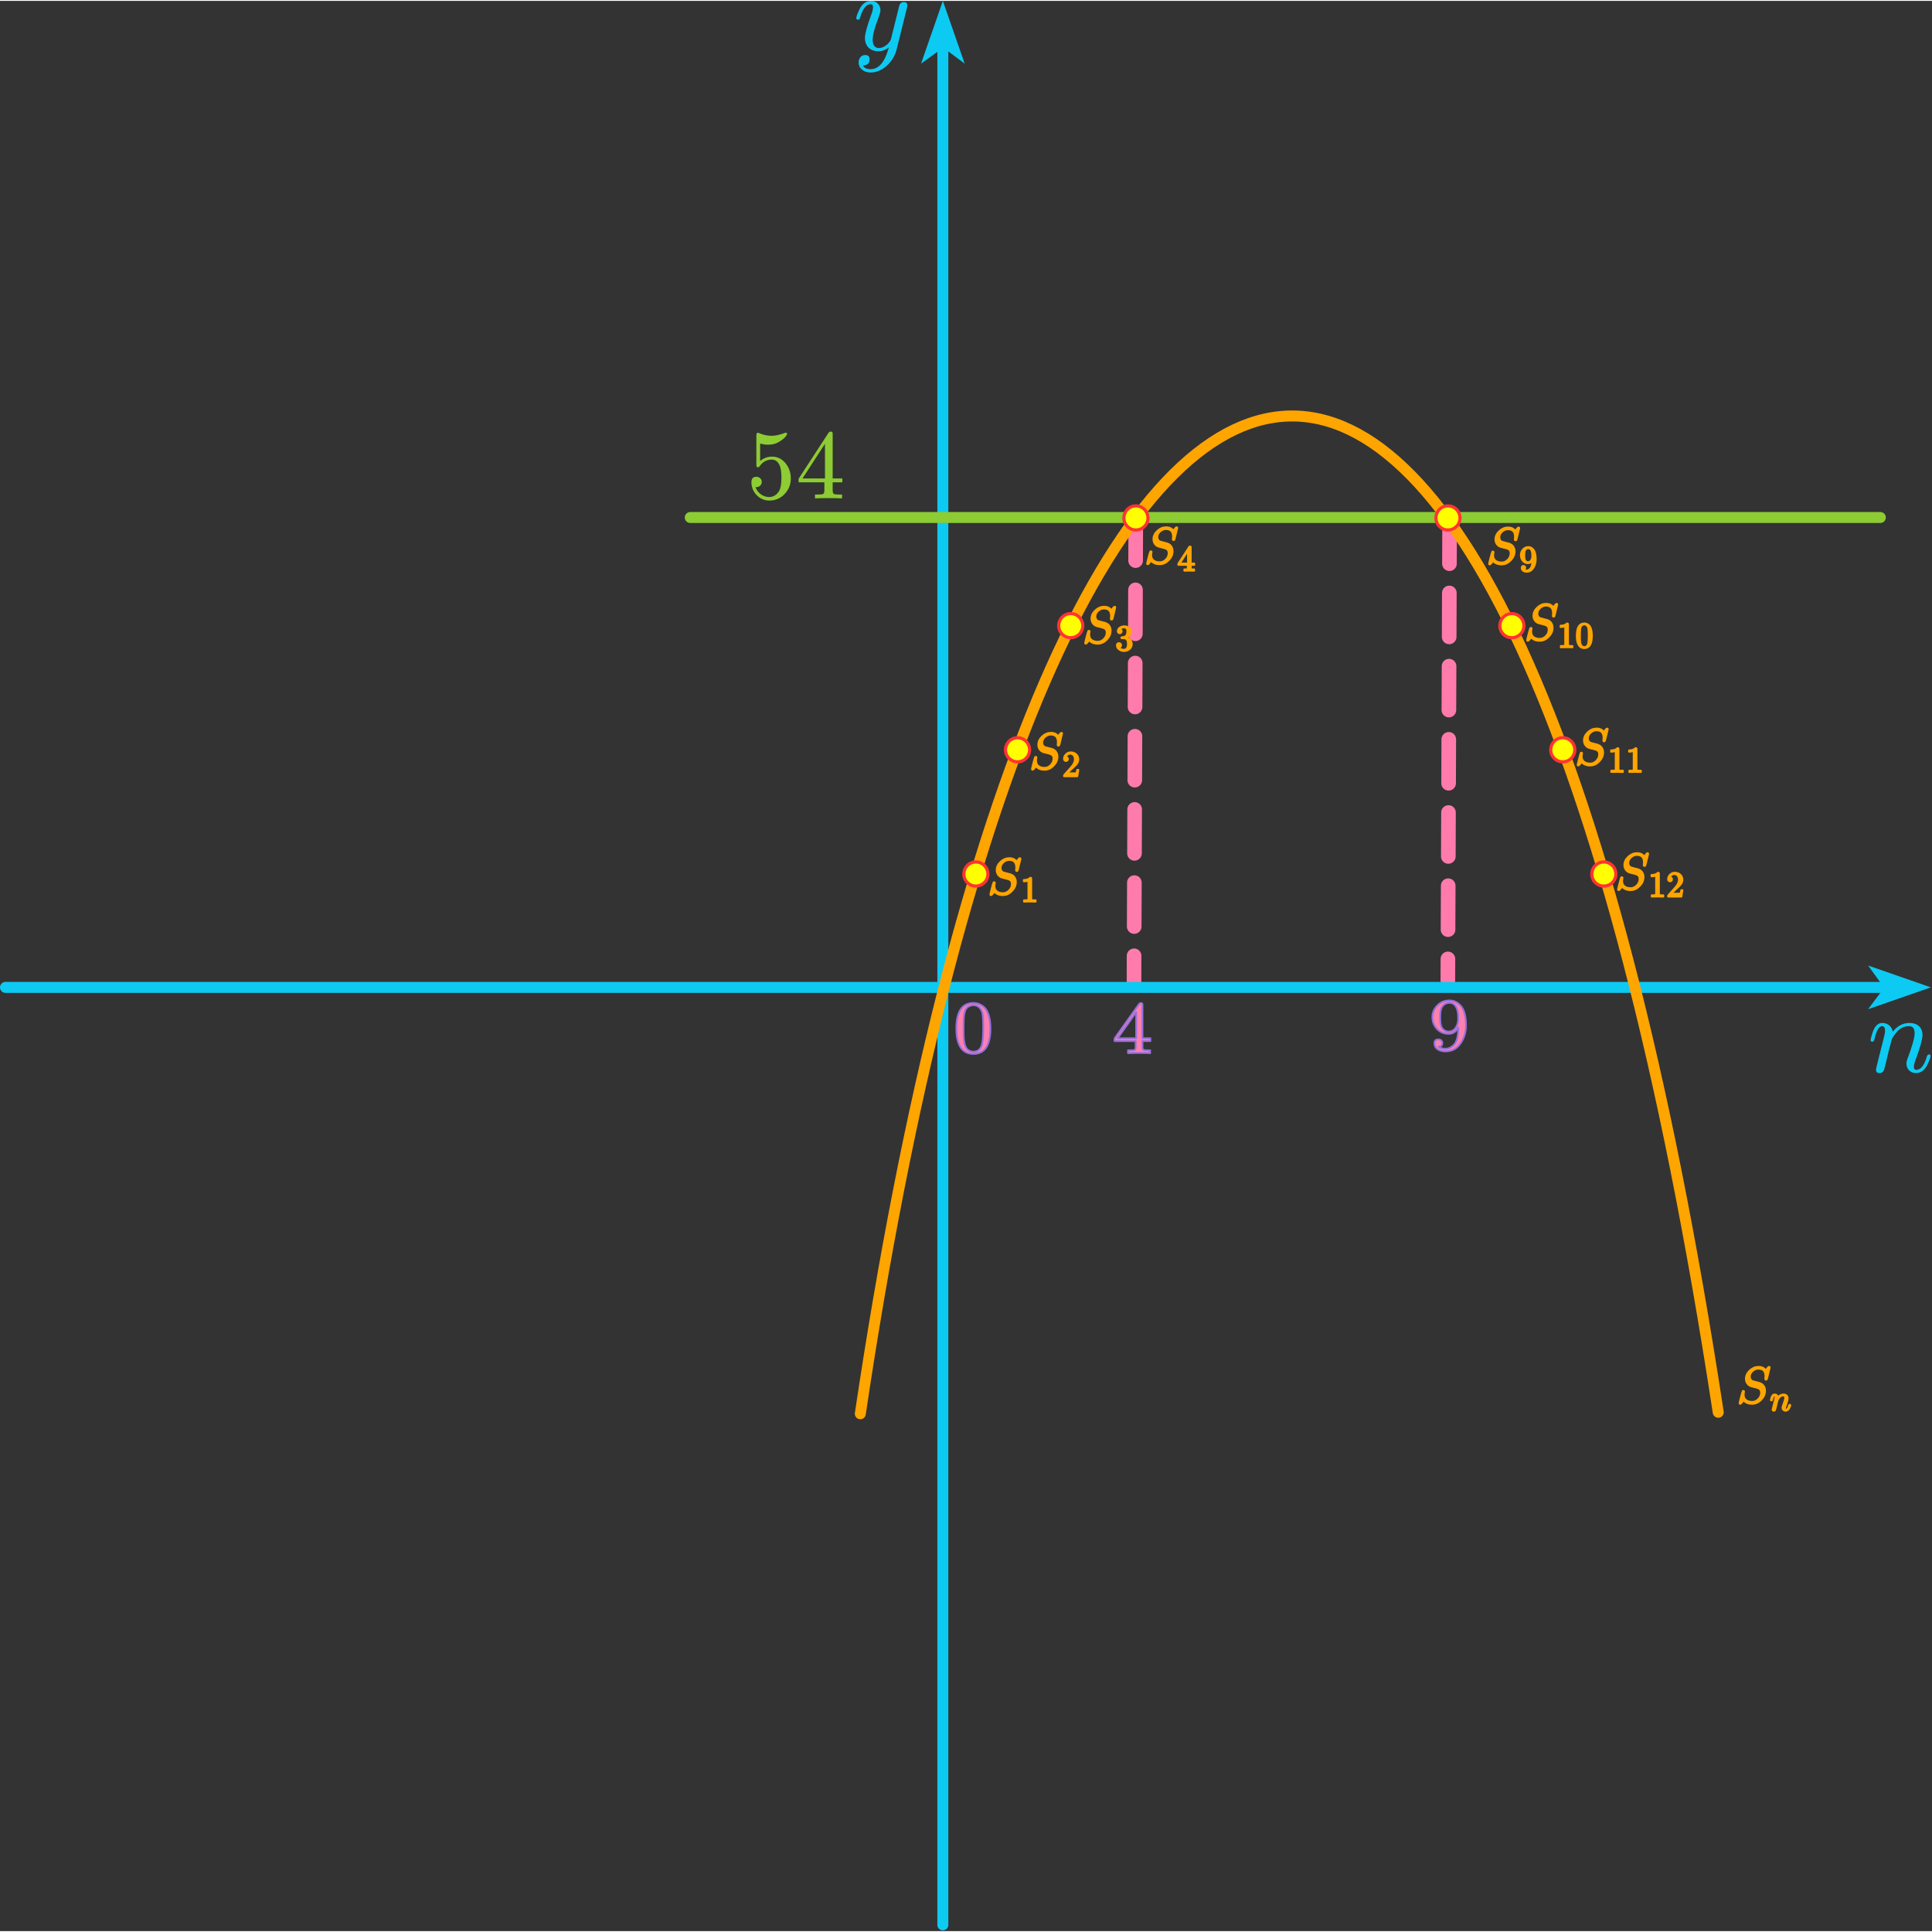 <?xml version="1.0" encoding="UTF-8" standalone="no"?>
<!DOCTYPE svg PUBLIC "-//W3C//DTD SVG 1.1//EN" "http://www.w3.org/Graphics/SVG/1.1/DTD/svg11.dtd">
<svg width="256" height="256" viewBox="0 0 1100 1099" version="1.1" xmlns="http://www.w3.org/2000/svg" xmlns:xlink="http://www.w3.org/1999/xlink" xml:space="preserve" xmlns:serif="http://www.serif.com/" style="fill-rule:evenodd;clip-rule:evenodd;stroke-linecap:round;stroke-miterlimit:1.5;">
    <rect x="0" y="0" width="1100" height="1099" fill="#333333" stroke="none"/>
    <g>
        <path id="MJX-3-NCM-I-1D45B" d="M1097.05,601.157c-1.45,4.981 -3.531,7.502 -6.115,7.502c-0.82,0 -1.261,-0.63 -1.261,-1.828c-0,-0.882 0.378,-2.332 1.135,-4.287c2.521,-6.871 3.782,-11.41 3.782,-13.743c0,-4.413 -2.963,-6.871 -7.376,-6.871c-3.719,-0 -6.934,1.639 -9.519,4.98c-0.504,-2.774 -2.711,-4.98 -5.926,-4.98c-3.53,-0 -4.917,3.278 -5.8,6.115c-0.63,2.017 -0.946,3.215 -0.946,3.656c0,0.568 0.316,0.883 1.009,0.883c0.315,-0 0.504,-0.063 0.694,-0.189c0.315,-0.568 0.504,-1.009 0.567,-1.45c1.135,-4.792 2.585,-7.187 4.287,-7.187c1.135,-0 1.702,0.882 1.702,2.648c-0,0.819 -0.315,2.521 -1.009,5.106l-3.593,14.311c-0.189,0.819 -0.567,2.458 -0.567,2.773c-0,1.261 0.693,1.892 2.08,1.892c1.198,-0 2.08,-0.631 2.522,-1.892c0.126,-0.315 0.504,-1.891 1.197,-4.602l1.324,-5.61l1.892,-7.187c0.693,-1.45 1.765,-2.9 3.089,-4.413c1.828,-2.017 4.097,-3.026 6.808,-3.026c2.081,-0 3.089,1.387 3.089,4.098c0,2.395 -1.324,7.186 -4.034,14.373c-0.442,1.135 -0.631,2.081 -0.631,2.9c0,3.089 2.333,5.359 5.359,5.359c2.774,-0 4.98,-1.576 6.556,-4.728c1.198,-2.522 1.828,-4.224 1.828,-5.044c0,-0.567 -0.315,-0.882 -1.008,-0.882c-0.19,-0 -1.135,0.567 -1.135,1.323Z" style="fill:#0dcaf2;fill-rule:nonzero;"/>
    </g>
  <g>
        <path id="MJX-3-NCM-I-1D466" d="M495.993,0c-2.837,0 -5.043,1.576 -6.619,4.728c-1.198,2.459 -1.828,4.161 -1.828,5.107c-0,0.567 0.315,0.882 1.008,0.882c0.883,0 0.946,-0.378 1.198,-1.324c1.45,-4.98 3.467,-7.502 6.052,-7.502c0.82,0 1.261,0.568 1.261,1.702c-0,1.009 -0.315,2.459 -1.009,4.287c-2.395,6.494 -3.593,10.843 -3.593,13.176c-0,4.791 2.963,7.628 7.817,7.628c2.08,0 4.035,-0.756 5.8,-2.269c-2.207,8.321 -5.674,12.482 -10.402,12.482c-2.143,-0 -3.593,-0.694 -4.35,-2.08c2.522,-0.127 3.783,-1.324 3.783,-3.594c-0,-1.576 -0.82,-2.395 -2.522,-2.395c-2.333,-0 -3.72,1.954 -3.72,4.286c0,3.468 3.153,5.674 6.809,5.674c7.25,0 13.176,-6.682 14.752,-12.86l5.926,-23.83c0.189,-0.694 0.252,-1.198 0.252,-1.513c-0,-1.261 -0.694,-1.892 -2.017,-1.892c-1.009,0 -1.829,0.505 -2.396,1.45c-0.378,1.324 -0.694,2.459 -0.883,3.405l-4.034,16.202c-0.631,2.269 -3.972,5.106 -6.809,5.106c-2.395,-0 -3.593,-1.576 -3.593,-4.791c-0,-2.648 1.071,-6.683 3.152,-12.104c0.819,-2.207 1.261,-3.72 1.261,-4.602c-0,-3.089 -2.207,-5.359 -5.296,-5.359Z" style="fill:#0dcaf2;fill-rule:nonzero;"/>
    </g>
  <path d="M646.671,293.68l-1.022,264.842" style="fill:none;stroke:#ff7bac;stroke-width:8.33px;stroke-dasharray:25,16.67,0,0,0,0;"/>
  <path d="M825.352,295.444l-1.012,262.37" style="fill:none;stroke:#ff7bac;stroke-width:8.33px;stroke-dasharray:25,16.67,0,0,0,0;"/>
  <path d="M-534.46,-1178.34l783.852,0" style="fill:none;stroke:#8dcc33;stroke-width:12.5px;stroke-linejoin:round;"/>
  <path d="M3.125,561.677l1067.46,0" style="fill:none;stroke:#0dcaf2;stroke-width:6.25px;stroke-linejoin:round;"/>
  <path d="M536.813,27.977l-0,1067.46" style="fill:none;stroke:#0dcaf2;stroke-width:6.25px;stroke-linejoin:round;"/>
  <path d="M536.827,0.022l12.428,35.722l-12.224,-9.133l-12.633,9.133l12.429,-35.722Z" style="fill:#0dcaf2;"/>
  <path d="M1099.35,561.667l-35.722,12.429l9.133,-12.224l-9.133,-12.634l35.722,12.429Z" style="fill:#0dcaf2;"/>
  <path d="M-555.391,-476.934l264.924,0" style="fill:none;stroke:#ff822e;stroke-width:6.25px;stroke-linejoin:round;"/>
  <path d="M-292.452,-844.524l-254.083,367.547" style="fill:none;stroke:#0dcaf2;stroke-width:6.25px;stroke-linejoin:round;"/>
  <path d="M-524.85,-508.345l-19.704,28.503" style="fill:none;stroke:#0dcaf2;stroke-width:6.25px;stroke-linejoin:round;"/>
  <path d="M59.915,-805.331l783.851,0" style="fill:none;stroke:#9370db;stroke-width:12.5px;stroke-linejoin:round;"/>
  <path d="M978.289,803.582c-120.586,-790.839 -380.933,-721.262 -488.466,0.851" style="fill:none;stroke:#ffa500;stroke-width:6.25px;stroke-linejoin:round;stroke-miterlimit:4;"/>
  <path d="M393.005,294.15l677.576,0" style="fill:none;stroke:#8dcc33;stroke-width:6.25px;stroke-linejoin:round;"/>
  <circle cx="555.628" cy="497.133" r="6.865" style="fill:#ff0;"/>
  <path d="M555.628,504.901c-0.032,-0.001 -3.393,0.178 -5.873,-2.685c-4.341,-5.01 -0.749,-12.852 5.873,-12.852c6.621,-0 10.213,7.842 5.873,12.852c-2.481,2.863 -5.842,2.684 -5.873,2.685Zm0.004,-1.807c0.175,0.004 2.654,0.071 4.502,-2.062c3.512,-4.053 0.236,-10.373 -5.116,-9.83c-5.274,0.536 -7.287,7.304 -3.069,10.62c1.677,1.318 3.436,1.266 3.674,1.271c0.002,0 0.005,0 0.009,0.001Z" style="fill:#f33;"/>
  <circle cx="913.158" cy="497.133" r="6.865" style="fill:#ff0;"/>
  <path d="M913.158,504.901c-0.032,-0.001 -3.393,0.178 -5.874,-2.685c-4.34,-5.01 -0.748,-12.852 5.874,-12.852c6.621,-0 10.213,7.842 5.873,12.852c-2.481,2.863 -5.842,2.684 -5.873,2.685Zm0.004,-1.807c0.175,0.004 2.654,0.071 4.502,-2.062c3.512,-4.053 0.235,-10.373 -5.116,-9.83c-5.274,0.536 -7.287,7.304 -3.069,10.62c1.677,1.318 3.436,1.266 3.674,1.271c0.002,0 0.005,0 0.009,0.001Z" style="fill:#f33;"/>
  <circle cx="579.356" cy="426.398" r="6.865" style="fill:#ff0;"/>
  <path d="M579.356,434.166c-0.031,-0.001 -3.393,0.178 -5.873,-2.685c-4.34,-5.01 -0.748,-12.852 5.873,-12.852c6.622,-0 10.213,7.842 5.873,12.852c-2.48,2.863 -5.842,2.684 -5.873,2.685Zm0.005,-1.807c0.175,0.005 2.654,0.071 4.502,-2.062c3.511,-4.053 0.235,-10.373 -5.117,-9.829c-5.274,0.536 -7.287,7.303 -3.068,10.619c1.676,1.318 3.436,1.266 3.673,1.272c0.003,-0 0.006,-0 0.01,-0Z" style="fill:#f33;"/>
  <circle cx="889.768" cy="426.398" r="6.865" style="fill:#ff0;"/>
  <path d="M889.768,434.166c-0.031,-0.001 -3.393,0.178 -5.873,-2.685c-4.34,-5.01 -0.749,-12.852 5.873,-12.852c6.622,-0 10.213,7.842 5.873,12.852c-2.48,2.863 -5.842,2.684 -5.873,2.685Zm0.005,-1.807c0.174,0.005 2.654,0.071 4.502,-2.062c3.511,-4.053 0.235,-10.373 -5.117,-9.829c-5.274,0.536 -7.287,7.303 -3.069,10.619c1.677,1.318 3.437,1.266 3.674,1.272c0.002,-0 0.006,-0 0.01,-0Z" style="fill:#f33;"/>
  <circle cx="646.751" cy="294.386" r="6.865" style="fill:#ff0;"/>
  <path d="M646.751,302.155c-0.031,-0.001 -3.393,0.178 -5.873,-2.685c-4.34,-5.01 -0.749,-12.852 5.873,-12.852c6.622,-0 10.213,7.842 5.873,12.852c-2.48,2.863 -5.842,2.684 -5.873,2.685Zm0.005,-1.808c0.174,0.005 2.654,0.072 4.502,-2.061c3.511,-4.054 0.235,-10.374 -5.117,-9.83c-5.274,0.536 -7.287,7.304 -3.069,10.619c1.677,1.318 3.437,1.267 3.674,1.272c0.002,0 0.006,0 0.01,0Z" style="fill:#f33;"/>
  <circle cx="824.409" cy="294.386" r="6.865" style="fill:#ff0;"/>
  <path d="M824.409,302.155c-0.031,-0.001 -3.392,0.178 -5.873,-2.685c-4.34,-5.01 -0.748,-12.852 5.873,-12.852c6.622,-0 10.214,7.842 5.874,12.852c-2.481,2.863 -5.842,2.684 -5.874,2.685Zm0.005,-1.808c0.175,0.005 2.654,0.072 4.502,-2.061c3.512,-4.054 0.235,-10.374 -5.117,-9.83c-5.273,0.536 -7.286,7.304 -3.068,10.619c1.677,1.318 3.436,1.267 3.674,1.272c0.002,0 0.005,0 0.009,0Z" style="fill:#f33;"/>
  <circle cx="609.626" cy="355.726" r="6.865" style="fill:#ff0;"/>
  <path d="M609.626,363.494c-0.031,-0.001 -3.393,0.178 -5.873,-2.685c-4.34,-5.01 -0.749,-12.852 5.873,-12.852c6.621,-0 10.213,7.842 5.873,12.852c-2.48,2.863 -5.842,2.684 -5.873,2.685Zm0.005,-1.807c0.174,0.005 2.654,0.071 4.502,-2.062c3.511,-4.053 0.235,-10.373 -5.117,-9.829c-5.274,0.536 -7.287,7.303 -3.069,10.619c1.677,1.318 3.437,1.266 3.674,1.271c0.002,0 0.005,0.001 0.01,0.001Z" style="fill:#f33;"/>
  <circle cx="860.797" cy="355.726" r="6.865" style="fill:#ff0;"/>
  <path d="M860.797,363.494c-0.031,-0.001 -3.392,0.178 -5.873,-2.685c-4.34,-5.01 -0.748,-12.852 5.873,-12.852c6.622,-0 10.214,7.842 5.874,12.852c-2.481,2.863 -5.842,2.684 -5.874,2.685Zm0.005,-1.807c0.175,0.005 2.654,0.071 4.502,-2.062c3.512,-4.053 0.235,-10.373 -5.117,-9.829c-5.273,0.536 -7.286,7.303 -3.068,10.619c1.677,1.318 3.436,1.266 3.674,1.271c0.002,0 0.005,0.001 0.009,0.001Z" style="fill:#f33;"/>
  <g>
        <g>
            <path id="MJX-52-NCM-I-1D446" d="M566.2,503.97c0,-0.695 0.087,-1.275 0.232,-1.739c0,-0.29 -0.145,-0.434 -0.463,-0.434c-0.145,-0 -0.261,0.058 -0.319,0.115c-0.145,0.145 -1.797,6.377 -1.797,6.841c-0,0.261 0.145,0.406 0.434,0.406c0.145,-0 0.348,-0.145 0.609,-0.464l1.304,-1.536c1.015,1.333 2.638,2 4.841,2c1.913,-0 3.594,-0.783 5.101,-2.319c1.508,-1.536 2.261,-3.246 2.261,-5.159c0,-1.363 -0.464,-2.522 -1.42,-3.45c-0.435,-0.376 -1.015,-0.695 -1.739,-0.956c-0.667,-0.145 -1.305,-0.319 -1.942,-0.493l-1.913,-0.522c-0.957,-0.26 -1.681,-1.333 -1.681,-2.492c-0,-1.247 0.492,-2.319 1.507,-3.247c1.014,-0.927 2.145,-1.391 3.391,-1.391c2.667,0 4,1.449 4,4.319c0,0.522 -0.116,1.101 -0.116,1.594l0,0.087c0.087,0.203 0.232,0.319 0.464,0.319c0.261,-0 0.435,-0.232 0.551,-0.667l1.536,-6.29c-0,-0.26 -0.145,-0.405 -0.435,-0.405c-0.145,-0 -0.348,0.145 -0.609,0.463l-1.246,1.508c-0.812,-1.305 -2.174,-1.971 -4.116,-1.971c-1.826,-0 -3.478,0.695 -4.927,2.058c-1.508,1.391 -2.261,2.985 -2.261,4.811c-0,2.087 1.362,3.739 3.072,4.203l3.044,0.782c1.565,0.435 2.55,0.986 2.55,2.928c0,1.333 -0.521,2.522 -1.536,3.565c-1.014,1.044 -2.174,1.594 -3.478,1.594c-2.841,0 -4.899,-1.246 -4.899,-4.058Z" style="fill:#ffa500;fill-rule:nonzero;stroke:#ffa500;stroke-width:1px;stroke-linecap:butt;stroke-linejoin:round;stroke-miterlimit:2;"/>
        </g>
    <g>
            <path id="MJX-52-NCM-N-31" d="M586.582,499.221c-0.84,0.861 -2.069,1.291 -3.688,1.291l-0,0.799c1.065,0 1.946,-0.164 2.623,-0.492l-0,10.369c-0,0.369 -0.082,0.615 -0.267,0.718c-0.184,0.102 -0.697,0.164 -1.516,0.164l-0.717,-0l-0,0.799c0.512,-0.041 1.618,-0.062 3.319,-0.062c1.701,0 2.808,0.021 3.32,0.062l0,-0.799l-0.717,-0c-0.84,-0 -1.353,-0.062 -1.517,-0.164c-0.164,-0.103 -0.266,-0.349 -0.266,-0.718l0,-11.352c0,-0.492 -0.041,-0.615 -0.574,-0.615Z" style="fill:#ffa500;fill-rule:nonzero;stroke:#ffa500;stroke-width:1px;stroke-linecap:butt;stroke-linejoin:round;stroke-miterlimit:2;"/>
        </g>
    </g>
  <g>
        <g>
            <path id="MJX-52-NCM-I-1D4461" serif:id="MJX-52-NCM-I-1D446" d="M589.892,432.595c-0,-0.696 0.087,-1.275 0.232,-1.739c-0,-0.29 -0.145,-0.435 -0.464,-0.435c-0.145,0 -0.261,0.058 -0.319,0.116c-0.145,0.145 -1.797,6.377 -1.797,6.84c-0,0.261 0.145,0.406 0.435,0.406c0.145,0 0.347,-0.145 0.608,-0.463l1.305,-1.537c1.014,1.334 2.637,2 4.84,2c1.913,0 3.594,-0.782 5.102,-2.319c1.507,-1.536 2.26,-3.246 2.26,-5.159c0,-1.362 -0.463,-2.522 -1.42,-3.449c-0.435,-0.377 -1.014,-0.696 -1.739,-0.957c-0.667,-0.145 -1.304,-0.318 -1.942,-0.492l-1.913,-0.522c-0.956,-0.261 -1.681,-1.333 -1.681,-2.493c-0,-1.246 0.493,-2.319 1.507,-3.246c1.015,-0.928 2.145,-1.391 3.391,-1.391c2.667,-0 4,1.449 4,4.318c0,0.522 -0.116,1.102 -0.116,1.595l0,0.087c0.087,0.202 0.232,0.318 0.464,0.318c0.261,0 0.435,-0.232 0.551,-0.666l1.536,-6.29c0,-0.261 -0.145,-0.406 -0.435,-0.406c-0.145,0 -0.348,0.145 -0.608,0.464l-1.247,1.507c-0.811,-1.304 -2.174,-1.971 -4.116,-1.971c-1.826,0 -3.478,0.696 -4.927,2.058c-1.507,1.391 -2.261,2.986 -2.261,4.812c0,2.087 1.362,3.739 3.072,4.202l3.044,0.783c1.565,0.435 2.551,0.986 2.551,2.928c-0,1.333 -0.522,2.521 -1.537,3.565c-1.014,1.043 -2.174,1.594 -3.478,1.594c-2.84,-0 -4.898,-1.247 -4.898,-4.058Z" style="fill:#ffa500;fill-rule:nonzero;stroke:#ffa500;stroke-width:1px;stroke-linecap:butt;stroke-linejoin:round;stroke-miterlimit:2;"/>
        </g>
    <g>
            <path id="MJX-52-NCM-N-32" d="M609.618,427.845c-1.045,0 -1.927,0.369 -2.685,1.107c-0.758,0.738 -1.147,1.598 -1.147,2.644c-0,0.696 0.512,1.209 1.147,1.209c0.615,-0 1.127,-0.533 1.127,-1.148c0,-0.676 -0.492,-1.148 -1.147,-1.148c-0.062,0 -0.103,0 -0.144,0.021c0.39,-1.004 1.291,-1.885 2.582,-1.885c1.681,-0 2.623,1.455 2.623,3.217c0,1.373 -0.696,2.848 -2.09,4.406l-3.852,4.344c-0.267,0.308 -0.246,0.287 -0.246,0.881l7.602,0l0.595,-3.688l-0.677,-0c-0.164,1.045 -0.307,1.639 -0.43,1.824c-0.102,0.102 -0.717,0.143 -1.844,0.143l-3.423,-0l1.988,-1.947c1.394,-1.311 3.156,-2.725 3.75,-3.811c0.41,-0.718 0.615,-1.435 0.615,-2.152c0,-2.418 -1.885,-4.017 -4.344,-4.017Z" style="fill:#ffa500;fill-rule:nonzero;stroke:#ffa500;stroke-width:1px;stroke-linecap:butt;stroke-linejoin:round;stroke-miterlimit:2;"/>
        </g>
    </g>
  <g>
        <g>
            <path id="MJX-52-NCM-I-1D4462" serif:id="MJX-52-NCM-I-1D446" d="M620.175,360.823c-0,-0.695 0.087,-1.275 0.232,-1.739c-0,-0.29 -0.145,-0.434 -0.464,-0.434c-0.145,-0 -0.261,0.057 -0.319,0.115c-0.145,0.145 -1.797,6.377 -1.797,6.841c-0,0.261 0.145,0.406 0.435,0.406c0.145,-0 0.347,-0.145 0.608,-0.464l1.305,-1.536c1.014,1.333 2.637,2 4.84,2c1.913,-0 3.594,-0.783 5.101,-2.319c1.508,-1.536 2.261,-3.246 2.261,-5.159c0,-1.363 -0.463,-2.522 -1.42,-3.45c-0.435,-0.376 -1.014,-0.695 -1.739,-0.956c-0.667,-0.145 -1.304,-0.319 -1.942,-0.493l-1.913,-0.522c-0.957,-0.261 -1.681,-1.333 -1.681,-2.492c-0,-1.247 0.493,-2.319 1.507,-3.247c1.015,-0.927 2.145,-1.391 3.391,-1.391c2.667,0 4,1.449 4,4.319c0,0.522 -0.116,1.101 -0.116,1.594l0,0.087c0.087,0.203 0.232,0.319 0.464,0.319c0.261,-0 0.435,-0.232 0.551,-0.667l1.536,-6.29c-0,-0.26 -0.145,-0.405 -0.435,-0.405c-0.145,-0 -0.348,0.145 -0.608,0.463l-1.247,1.508c-0.811,-1.305 -2.174,-1.971 -4.116,-1.971c-1.826,-0 -3.478,0.695 -4.927,2.058c-1.507,1.391 -2.261,2.985 -2.261,4.811c-0,2.087 1.362,3.739 3.072,4.203l3.044,0.782c1.565,0.435 2.551,0.986 2.551,2.928c-0,1.333 -0.522,2.522 -1.537,3.565c-1.014,1.044 -2.174,1.594 -3.478,1.594c-2.84,0 -4.898,-1.246 -4.898,-4.058Z" style="fill:#ffa500;fill-rule:nonzero;stroke:#ffa500;stroke-width:1px;stroke-linecap:butt;stroke-linejoin:round;stroke-miterlimit:2;"/>
        </g>
    <g>
            <path id="MJX-52-NCM-N-33" d="M641.253,362.488c1.353,-0.512 2.623,-1.803 2.623,-3.545c0,-0.881 -0.43,-1.599 -1.27,-2.152c-0.738,-0.471 -1.578,-0.717 -2.521,-0.717c-0.922,-0 -1.721,0.246 -2.439,0.717c-0.799,0.533 -1.209,1.23 -1.209,2.111c0,0.676 0.451,1.147 1.107,1.147c0.656,0 1.107,-0.471 1.107,-1.127c-0,-0.676 -0.39,-1.045 -1.168,-1.086c0.532,-0.717 1.373,-1.086 2.52,-1.086c1.23,0 1.844,0.717 1.844,2.172c0,0.861 -0.164,1.578 -0.471,2.172c-0.553,0.984 -1.311,1.169 -2.582,1.169c-0.246,0.041 -0.369,0.143 -0.369,0.327c0,0.308 0.144,0.308 0.553,0.308l0.882,-0c1.537,-0 2.315,1.086 2.315,3.279c0,1.741 -0.635,3.258 -2.192,3.258c-1.332,-0 -2.316,-0.451 -2.91,-1.353c0.717,0.021 1.25,-0.512 1.25,-1.209c-0,-0.696 -0.513,-1.209 -1.209,-1.209c-0.8,0 -1.209,0.41 -1.209,1.25c-0,1.004 0.45,1.804 1.352,2.439c0.799,0.553 1.742,0.82 2.787,0.82c1.168,-0 2.172,-0.39 3.053,-1.148c0.882,-0.758 1.312,-1.701 1.312,-2.848c-0,-1.927 -1.516,-3.259 -3.156,-3.689Z" style="fill:#ffa500;fill-rule:nonzero;stroke:#ffa500;stroke-width:1px;stroke-linecap:butt;stroke-linejoin:round;stroke-miterlimit:2;"/>
        </g>
    </g>
  <g>
        <g>
            <path id="MJX-52-NCM-I-1D4463" serif:id="MJX-52-NCM-I-1D446" d="M655.451,315.572c0,-0.696 0.087,-1.275 0.232,-1.739c0,-0.29 -0.145,-0.435 -0.463,-0.435c-0.145,0 -0.261,0.058 -0.319,0.116c-0.145,0.145 -1.797,6.377 -1.797,6.84c-0,0.261 0.145,0.406 0.434,0.406c0.145,0 0.348,-0.145 0.609,-0.464l1.304,-1.536c1.015,1.334 2.638,2 4.841,2c1.913,0 3.594,-0.782 5.101,-2.319c1.508,-1.536 2.261,-3.246 2.261,-5.159c0,-1.362 -0.464,-2.522 -1.42,-3.449c-0.435,-0.377 -1.015,-0.696 -1.739,-0.957c-0.667,-0.145 -1.305,-0.318 -1.942,-0.492l-1.913,-0.522c-0.957,-0.261 -1.681,-1.333 -1.681,-2.493c-0,-1.246 0.492,-2.319 1.507,-3.246c1.014,-0.928 2.145,-1.391 3.391,-1.391c2.667,-0 4,1.449 4,4.318c0,0.522 -0.116,1.102 -0.116,1.595l0,0.086c0.087,0.203 0.232,0.319 0.464,0.319c0.261,0 0.435,-0.232 0.551,-0.666l1.536,-6.29c-0,-0.261 -0.145,-0.406 -0.435,-0.406c-0.145,0 -0.348,0.145 -0.609,0.464l-1.246,1.507c-0.812,-1.304 -2.174,-1.971 -4.116,-1.971c-1.826,0 -3.478,0.696 -4.927,2.058c-1.508,1.391 -2.261,2.986 -2.261,4.812c-0,2.087 1.362,3.739 3.072,4.202l3.044,0.783c1.565,0.435 2.55,0.986 2.55,2.928c0,1.333 -0.521,2.521 -1.536,3.565c-1.014,1.043 -2.174,1.594 -3.478,1.594c-2.841,-0 -4.899,-1.247 -4.899,-4.058Z" style="fill:#ffa500;fill-rule:nonzero;stroke:#ffa500;stroke-width:1px;stroke-linecap:butt;stroke-linejoin:round;stroke-miterlimit:2;"/>
        </g>
    <g>
            <path id="MJX-52-NCM-N-34" d="M677.555,310.597c-0.185,-0 -0.349,0.102 -0.472,0.287l-6.188,9.508l-0,0.738l5.348,0l0,1.68c0,0.369 -0.082,0.615 -0.225,0.718c-0.144,0.102 -0.533,0.143 -1.209,0.143l-0.513,0l0,0.799c0.595,-0.041 1.537,-0.061 2.808,-0.061c1.27,-0 2.213,0.02 2.807,0.061l0,-0.799l-0.512,0c-0.676,0 -1.066,-0.041 -1.209,-0.143c-0.144,-0.103 -0.226,-0.349 -0.226,-0.718l0,-1.68l2.009,0l-0,-0.799l-2.009,-0l0,-9.386c0,-0.205 -0.143,-0.348 -0.409,-0.348m-1.189,2.541l0,7.193l-4.672,-0l4.672,-7.193Z" style="fill:#ffa500;fill-rule:nonzero;stroke:#ffa500;stroke-width:1px;stroke-linecap:butt;stroke-linejoin:round;stroke-miterlimit:2;"/>
        </g>
    </g>
  <g>
        <g>
            <path id="MJX-52-NCM-I-1D4464" serif:id="MJX-52-NCM-I-1D446" d="M850.161,315.695c-0,-0.695 0.086,-1.275 0.231,-1.739c0,-0.29 -0.145,-0.435 -0.463,-0.435c-0.145,0 -0.261,0.058 -0.319,0.116c-0.145,0.145 -1.797,6.377 -1.797,6.841c-0,0.261 0.145,0.406 0.434,0.406c0.145,-0 0.348,-0.145 0.609,-0.464l1.305,-1.536c1.014,1.333 2.637,2 4.84,2c1.913,-0 3.594,-0.783 5.101,-2.319c1.508,-1.536 2.261,-3.247 2.261,-5.16c0,-1.362 -0.464,-2.521 -1.42,-3.449c-0.435,-0.377 -1.015,-0.695 -1.739,-0.956c-0.667,-0.145 -1.304,-0.319 -1.942,-0.493l-1.913,-0.522c-0.957,-0.261 -1.681,-1.333 -1.681,-2.493c-0,-1.246 0.492,-2.318 1.507,-3.246c1.014,-0.927 2.145,-1.391 3.391,-1.391c2.667,-0 4,1.449 4,4.319c0,0.521 -0.116,1.101 -0.116,1.594l0,0.087c0.087,0.203 0.232,0.319 0.464,0.319c0.261,-0 0.435,-0.232 0.551,-0.667l1.536,-6.29c-0,-0.261 -0.145,-0.406 -0.435,-0.406c-0.145,0 -0.348,0.145 -0.609,0.464l-1.246,1.507c-0.812,-1.304 -2.174,-1.971 -4.116,-1.971c-1.826,0 -3.478,0.696 -4.927,2.058c-1.508,1.392 -2.261,2.986 -2.261,4.812c-0,2.087 1.362,3.739 3.072,4.203l3.044,0.782c1.565,0.435 2.55,0.986 2.55,2.928c0,1.333 -0.521,2.521 -1.536,3.565c-1.014,1.043 -2.174,1.594 -3.478,1.594c-2.841,0 -4.898,-1.246 -4.898,-4.058Z" style="fill:#ffa500;fill-rule:nonzero;stroke:#ffa500;stroke-width:1px;stroke-linecap:butt;stroke-linejoin:round;stroke-miterlimit:2;"/>
        </g>
    <g>
            <path id="MJX-52-NCM-N-39" d="M867.407,321.725c-0.676,-0 -1.004,0.348 -1.004,1.045c-0,1.537 1.25,2.274 2.869,2.274c1.639,0 2.951,-0.819 3.914,-2.479c0.799,-1.373 1.209,-2.951 1.209,-4.713c-0,-2.603 -0.471,-4.447 -1.414,-5.533c-0.799,-0.923 -1.721,-1.373 -2.767,-1.373c-1.209,-0 -2.213,0.43 -3.012,1.311c-0.881,0.922 -1.311,2.029 -1.311,3.32c-0,1.25 0.368,2.316 1.106,3.197c0.779,0.942 1.783,1.414 2.992,1.414c1.066,-0 1.885,-0.574 2.439,-1.722l-0,0.267c-0,2.233 -0.39,3.75 -1.189,4.57c-0.635,0.676 -1.311,1.004 -1.988,1.004c-0.819,-0 -1.414,-0.185 -1.803,-0.574c0.635,-0 0.963,-0.369 0.963,-1.004c0,-0.574 -0.43,-1.004 -1.004,-1.004m2.602,-2.173c-0.799,0 -1.393,-0.409 -1.803,-1.229c-0.225,-0.471 -0.348,-1.394 -0.348,-2.726c-0,-1.332 0.143,-2.233 0.41,-2.746c0.45,-0.819 1.106,-1.229 1.946,-1.229c0.841,-0 1.455,0.512 1.845,1.537c0.225,0.553 0.369,1.496 0.369,2.828c-0,1.783 -0.8,3.565 -2.419,3.565Z" style="fill:#ffa500;fill-rule:nonzero;stroke:#ffa500;stroke-width:1px;stroke-linecap:butt;stroke-linejoin:round;stroke-miterlimit:2;"/>
        </g>
    </g>
  <g>
        <g>
            <path id="MJX-52-NCM-I-1D4465" serif:id="MJX-52-NCM-I-1D446" d="M871.82,359.174c-0,-0.695 0.087,-1.275 0.232,-1.739c-0,-0.289 -0.145,-0.434 -0.464,-0.434c-0.145,-0 -0.261,0.058 -0.319,0.116c-0.145,0.144 -1.797,6.376 -1.797,6.84c-0,0.261 0.145,0.406 0.435,0.406c0.145,-0 0.348,-0.145 0.608,-0.464l1.305,-1.536c1.014,1.333 2.637,2 4.84,2c1.913,-0 3.594,-0.783 5.102,-2.319c1.507,-1.536 2.26,-3.246 2.26,-5.159c0,-1.363 -0.463,-2.522 -1.42,-3.45c-0.435,-0.376 -1.014,-0.695 -1.739,-0.956c-0.667,-0.145 -1.304,-0.319 -1.942,-0.493l-1.913,-0.522c-0.956,-0.26 -1.681,-1.333 -1.681,-2.492c-0,-1.247 0.493,-2.319 1.507,-3.247c1.015,-0.927 2.145,-1.391 3.391,-1.391c2.667,0 4,1.449 4,4.319c0,0.522 -0.116,1.101 -0.116,1.594l0,0.087c0.087,0.203 0.232,0.319 0.464,0.319c0.261,-0 0.435,-0.232 0.551,-0.667l1.536,-6.29c0,-0.26 -0.145,-0.405 -0.435,-0.405c-0.145,-0 -0.348,0.145 -0.608,0.463l-1.247,1.508c-0.811,-1.305 -2.174,-1.971 -4.116,-1.971c-1.826,-0 -3.478,0.695 -4.927,2.058c-1.507,1.391 -2.261,2.985 -2.261,4.811c0,2.087 1.362,3.739 3.072,4.203l3.044,0.783c1.565,0.434 2.551,0.985 2.551,2.927c-0,1.333 -0.522,2.522 -1.537,3.565c-1.014,1.044 -2.174,1.594 -3.478,1.594c-2.84,0 -4.898,-1.246 -4.898,-4.058Z" style="fill:#ffa500;fill-rule:nonzero;stroke:#ffa500;stroke-width:1px;stroke-linecap:butt;stroke-linejoin:round;stroke-miterlimit:2;"/>
        </g>
    <g>
            <g>
                <path id="MJX-52-NCM-N-311" serif:id="MJX-52-NCM-N-31" d="M892.201,354.425c-0.84,0.861 -2.069,1.291 -3.688,1.291l-0,0.799c1.065,0 1.947,-0.164 2.623,-0.492l-0,10.37c-0,0.368 -0.082,0.614 -0.267,0.717c-0.184,0.102 -0.696,0.164 -1.516,0.164l-0.717,-0l-0,0.799c0.512,-0.041 1.619,-0.062 3.32,-0.062c1.7,0 2.807,0.021 3.319,0.062l0,-0.799l-0.717,-0c-0.84,-0 -1.352,-0.062 -1.516,-0.164c-0.164,-0.103 -0.267,-0.349 -0.267,-0.717l0,-11.353c0,-0.492 -0.041,-0.615 -0.574,-0.615Z" style="fill:#ffa500;fill-rule:nonzero;stroke:#ffa500;stroke-width:1px;stroke-linecap:butt;stroke-linejoin:round;stroke-miterlimit:2;"/>
              <path id="MJX-52-NCM-N-30" d="M902.038,368.524c2.889,-0 4.324,-2.336 4.324,-7.009c-0,-3.135 -0.656,-5.225 -1.947,-6.25c-0.717,-0.553 -1.516,-0.84 -2.357,-0.84c-2.889,-0 -4.324,2.357 -4.324,7.09c0,3.771 1.005,7.009 4.304,7.009m2.295,-11.189c0.143,0.717 0.205,2.029 0.205,3.934c-0,1.886 -0.082,3.279 -0.225,4.181c-0.267,1.639 -1.025,2.459 -2.275,2.459c-0.471,-0 -0.943,-0.184 -1.373,-0.533c-0.553,-0.471 -0.881,-1.434 -1.025,-2.91c-0.061,-0.512 -0.082,-1.578 -0.082,-3.197c0,-1.782 0.062,-3.032 0.164,-3.709c0.185,-1.127 0.554,-1.844 1.127,-2.151c0.451,-0.246 0.84,-0.369 1.189,-0.369c1.332,-0 2.07,1.086 2.295,2.295Z" style="fill:#ffa500;fill-rule:nonzero;stroke:#ffa500;stroke-width:1px;stroke-linecap:butt;stroke-linejoin:round;stroke-miterlimit:2;"/>
            </g>
        </g>
    </g>
  <g>
        <g>
            <path id="MJX-52-NCM-I-1D4466" serif:id="MJX-52-NCM-I-1D446" d="M900.57,430.17c0,-0.696 0.087,-1.275 0.232,-1.739c0,-0.29 -0.145,-0.435 -0.464,-0.435c-0.145,0 -0.261,0.058 -0.319,0.116c-0.144,0.145 -1.797,6.377 -1.797,6.84c0,0.261 0.145,0.406 0.435,0.406c0.145,0 0.348,-0.145 0.609,-0.464l1.304,-1.536c1.015,1.334 2.638,2 4.841,2c1.913,0 3.594,-0.782 5.101,-2.319c1.507,-1.536 2.261,-3.246 2.261,-5.159c-0,-1.362 -0.464,-2.522 -1.42,-3.449c-0.435,-0.377 -1.015,-0.696 -1.74,-0.957c-0.666,-0.145 -1.304,-0.318 -1.941,-0.492l-1.914,-0.522c-0.956,-0.261 -1.681,-1.333 -1.681,-2.493c0,-1.246 0.493,-2.319 1.508,-3.246c1.014,-0.928 2.144,-1.391 3.391,-1.391c2.666,-0 4,1.449 4,4.318c-0,0.522 -0.116,1.102 -0.116,1.595l-0,0.086c0.087,0.203 0.232,0.319 0.464,0.319c0.26,0 0.434,-0.232 0.55,-0.666l1.537,-6.29c-0,-0.261 -0.145,-0.406 -0.435,-0.406c-0.145,0 -0.348,0.145 -0.609,0.464l-1.246,1.507c-0.812,-1.304 -2.174,-1.971 -4.116,-1.971c-1.826,0 -3.478,0.696 -4.928,2.058c-1.507,1.391 -2.26,2.986 -2.26,4.812c-0,2.086 1.362,3.739 3.072,4.202l3.043,0.783c1.566,0.435 2.551,0.985 2.551,2.927c0,1.334 -0.522,2.522 -1.536,3.566c-1.015,1.043 -2.174,1.594 -3.478,1.594c-2.841,-0 -4.899,-1.247 -4.899,-4.058Z" style="fill:#ffa500;fill-rule:nonzero;stroke:#ffa500;stroke-width:1px;stroke-linecap:butt;stroke-linejoin:round;stroke-miterlimit:2;"/>
        </g>
    <g>
            <g>
                <path id="MJX-52-NCM-N-312" serif:id="MJX-52-NCM-N-31" d="M920.952,425.42c-0.84,0.861 -2.07,1.291 -3.689,1.291l0,0.8c1.066,-0 1.947,-0.164 2.623,-0.492l0,10.369c0,0.369 -0.082,0.615 -0.266,0.717c-0.184,0.103 -0.697,0.164 -1.516,0.164l-0.718,0l0,0.799c0.513,-0.041 1.619,-0.061 3.32,-0.061c1.701,-0 2.808,0.02 3.32,0.061l-0,-0.799l-0.717,0c-0.841,0 -1.353,-0.061 -1.517,-0.164c-0.164,-0.102 -0.266,-0.348 -0.266,-0.717l-0,-11.353c-0,-0.492 -0.041,-0.615 -0.574,-0.615Z" style="fill:#ffa500;fill-rule:nonzero;stroke:#ffa500;stroke-width:1px;stroke-linecap:butt;stroke-linejoin:round;stroke-miterlimit:2;"/>
              <path id="MJX-52-NCM-N-313" serif:id="MJX-52-NCM-N-31" d="M931.198,425.42c-0.84,0.861 -2.07,1.291 -3.688,1.291l-0,0.8c1.065,-0 1.946,-0.164 2.623,-0.492l-0,10.369c-0,0.369 -0.082,0.615 -0.267,0.717c-0.184,0.103 -0.697,0.164 -1.516,0.164l-0.718,0l0,0.799c0.513,-0.041 1.619,-0.061 3.32,-0.061c1.701,-0 2.808,0.02 3.32,0.061l0,-0.799l-0.717,0c-0.84,0 -1.353,-0.061 -1.517,-0.164c-0.164,-0.102 -0.266,-0.348 -0.266,-0.717l-0,-11.353c-0,-0.492 -0.041,-0.615 -0.574,-0.615Z" style="fill:#ffa500;fill-rule:nonzero;stroke:#ffa500;stroke-width:1px;stroke-linecap:butt;stroke-linejoin:round;stroke-miterlimit:2;"/>
            </g>
        </g>
    </g>
  <g>
        <g>
            <path id="MJX-52-NCM-I-1D4467" serif:id="MJX-52-NCM-I-1D446" d="M923.583,501.116c-0,-0.696 0.087,-1.275 0.232,-1.739c-0,-0.29 -0.145,-0.435 -0.464,-0.435c-0.145,0 -0.261,0.058 -0.319,0.116c-0.145,0.145 -1.797,6.377 -1.797,6.841c0,0.26 0.145,0.405 0.435,0.405c0.145,0 0.348,-0.145 0.609,-0.463l1.304,-1.537c1.014,1.334 2.638,2 4.84,2c1.913,0 3.595,-0.782 5.102,-2.318c1.507,-1.537 2.261,-3.247 2.261,-5.16c-0,-1.362 -0.464,-2.522 -1.421,-3.449c-0.434,-0.377 -1.014,-0.696 -1.739,-0.957c-0.666,-0.144 -1.304,-0.318 -1.942,-0.492l-1.913,-0.522c-0.956,-0.261 -1.681,-1.333 -1.681,-2.493c0,-1.246 0.493,-2.319 1.507,-3.246c1.015,-0.928 2.145,-1.391 3.392,-1.391c2.666,-0 4,1.449 4,4.318c-0,0.522 -0.116,1.102 -0.116,1.595l-0,0.087c0.087,0.202 0.232,0.318 0.463,0.318c0.261,0 0.435,-0.231 0.551,-0.666l1.536,-6.29c0,-0.261 -0.145,-0.406 -0.434,-0.406c-0.145,0 -0.348,0.145 -0.609,0.464l-1.247,1.507c-0.811,-1.304 -2.173,-1.971 -4.115,-1.971c-1.826,0 -3.479,0.696 -4.928,2.058c-1.507,1.391 -2.261,2.986 -2.261,4.812c0,2.087 1.363,3.739 3.073,4.202l3.043,0.783c1.565,0.435 2.551,0.986 2.551,2.928c-0,1.333 -0.522,2.521 -1.536,3.565c-1.015,1.043 -2.174,1.594 -3.479,1.594c-2.84,-0 -4.898,-1.246 -4.898,-4.058Z" style="fill:#ffa500;fill-rule:nonzero;stroke:#ffa500;stroke-width:1px;stroke-linecap:butt;stroke-linejoin:round;stroke-miterlimit:2;"/>
        </g>
    <g>
            <g>
                <path id="MJX-52-NCM-N-314" serif:id="MJX-52-NCM-N-31" d="M943.965,496.366c-0.84,0.861 -2.07,1.291 -3.689,1.291l0,0.8c1.066,-0 1.947,-0.164 2.623,-0.492l0,10.369c0,0.369 -0.082,0.615 -0.266,0.717c-0.185,0.103 -0.697,0.164 -1.517,0.164l-0.717,0l0,0.799c0.512,-0.041 1.619,-0.061 3.32,-0.061c1.701,-0 2.807,0.02 3.32,0.061l-0,-0.799l-0.718,0c-0.84,0 -1.352,-0.061 -1.516,-0.164c-0.164,-0.102 -0.266,-0.348 -0.266,-0.717l-0,-11.353c-0,-0.492 -0.041,-0.615 -0.574,-0.615Z" style="fill:#ffa500;fill-rule:nonzero;stroke:#ffa500;stroke-width:1px;stroke-linecap:butt;stroke-linejoin:round;stroke-miterlimit:2;"/>
              <path id="MJX-52-NCM-N-321" serif:id="MJX-52-NCM-N-32" d="M953.555,496.366c-1.045,0 -1.926,0.369 -2.684,1.107c-0.759,0.738 -1.148,1.598 -1.148,2.644c0,0.696 0.512,1.209 1.148,1.209c0.614,-0 1.127,-0.533 1.127,-1.148c-0,-0.676 -0.492,-1.148 -1.148,-1.148c-0.061,0 -0.102,0 -0.143,0.021c0.389,-1.004 1.291,-1.885 2.582,-1.885c1.68,-0 2.623,1.455 2.623,3.217c-0,1.373 -0.697,2.848 -2.09,4.406l-3.853,4.344c-0.266,0.308 -0.246,0.287 -0.246,0.881l7.603,0l0.594,-3.688l-0.676,-0c-0.164,1.045 -0.308,1.639 -0.43,1.824c-0.103,0.102 -0.718,0.143 -1.845,0.143l-3.422,0l1.988,-1.947c1.393,-1.311 3.156,-2.725 3.75,-3.811c0.41,-0.718 0.615,-1.435 0.615,-2.152c-0,-2.418 -1.886,-4.017 -4.345,-4.017Z" style="fill:#ffa500;fill-rule:nonzero;stroke:#ffa500;stroke-width:1px;stroke-linecap:butt;stroke-linejoin:round;stroke-miterlimit:2;"/>
            </g>
        </g>
    </g>
  <g>
        <g>
            <path id="MJX-52-NCM-I-1D4468" serif:id="MJX-52-NCM-I-1D446" d="M992.769,793.604c-0,-0.696 0.086,-1.276 0.231,-1.739c0,-0.29 -0.145,-0.435 -0.463,-0.435c-0.145,-0 -0.261,0.058 -0.319,0.116c-0.145,0.145 -1.797,6.377 -1.797,6.84c-0,0.261 0.145,0.406 0.435,0.406c0.144,0 0.347,-0.145 0.608,-0.464l1.305,-1.536c1.014,1.333 2.637,2 4.84,2c1.913,0 3.594,-0.782 5.101,-2.319c1.508,-1.536 2.261,-3.246 2.261,-5.159c0,-1.362 -0.464,-2.522 -1.42,-3.449c-0.435,-0.377 -1.014,-0.696 -1.739,-0.957c-0.667,-0.145 -1.304,-0.319 -1.942,-0.492l-1.913,-0.522c-0.957,-0.261 -1.681,-1.334 -1.681,-2.493c-0,-1.246 0.492,-2.319 1.507,-3.246c1.014,-0.928 2.145,-1.392 3.391,-1.392c2.667,0 4,1.45 4,4.319c0,0.522 -0.116,1.102 -0.116,1.594l0,0.087c0.087,0.203 0.232,0.319 0.464,0.319c0.261,0 0.435,-0.232 0.551,-0.666l1.536,-6.29c-0,-0.261 -0.145,-0.406 -0.435,-0.406c-0.145,-0 -0.348,0.145 -0.609,0.464l-1.246,1.507c-0.812,-1.304 -2.174,-1.971 -4.116,-1.971c-1.826,-0 -3.478,0.696 -4.927,2.058c-1.507,1.391 -2.261,2.985 -2.261,4.811c-0,2.087 1.362,3.74 3.072,4.203l3.044,0.783c1.565,0.435 2.55,0.985 2.55,2.927c0,1.334 -0.521,2.522 -1.536,3.566c-1.014,1.043 -2.174,1.594 -3.478,1.594c-2.841,-0 -4.898,-1.247 -4.898,-4.058Z" style="fill:#ffa500;fill-rule:nonzero;stroke:#ffa500;stroke-width:1px;stroke-linecap:butt;stroke-linejoin:round;stroke-miterlimit:2;"/>
        </g>
    <g>
            <path id="MJX-52-NCM-I-1D45B" d="M1018.64,799.695c-0.471,1.619 -1.147,2.438 -1.987,2.438c-0.267,0 -0.41,-0.205 -0.41,-0.594c-0,-0.287 0.123,-0.758 0.369,-1.393c0.819,-2.234 1.229,-3.71 1.229,-4.468c0,-1.434 -0.963,-2.233 -2.398,-2.233c-1.209,-0 -2.254,0.532 -3.094,1.618c-0.164,-0.901 -0.881,-1.618 -1.926,-1.618c-1.148,-0 -1.599,1.065 -1.885,1.987c-0.205,0.656 -0.308,1.045 -0.308,1.189c0,0.184 0.103,0.287 0.328,0.287c0.102,-0 0.164,-0.021 0.225,-0.062c0.103,-0.184 0.164,-0.328 0.185,-0.471c0.369,-1.557 0.84,-2.336 1.393,-2.336c0.369,-0 0.554,0.287 0.554,0.861c-0,0.266 -0.103,0.819 -0.328,1.659l-1.168,4.652c-0.062,0.267 -0.185,0.799 -0.185,0.902c0,0.41 0.226,0.615 0.677,0.615c0.389,-0 0.676,-0.205 0.819,-0.615c0.041,-0.103 0.164,-0.615 0.39,-1.496l0.43,-1.824l0.615,-2.336c0.225,-0.471 0.573,-0.943 1.004,-1.435c0.594,-0.655 1.332,-0.983 2.213,-0.983c0.676,-0 1.004,0.451 1.004,1.332c0,0.779 -0.43,2.336 -1.311,4.672c-0.144,0.369 -0.205,0.676 -0.205,0.943c-0,1.004 0.758,1.742 1.742,1.742c0.901,-0 1.618,-0.513 2.131,-1.537c0.389,-0.82 0.594,-1.373 0.594,-1.64c0,-0.184 -0.102,-0.287 -0.328,-0.287c-0.061,0 -0.369,0.185 -0.369,0.431Z" style="fill:#ffa500;fill-rule:nonzero;stroke:#ffa500;stroke-width:1px;stroke-linecap:butt;stroke-linejoin:round;stroke-miterlimit:2;"/>
        </g>
    </g>
  <path id="MJX-52-NCM-N-301" serif:id="MJX-52-NCM-N-30" d="M554.186,599.561c6.499,-0 9.726,-4.808 9.726,-14.423c0,-6.452 -1.475,-10.753 -4.379,-12.862c-1.613,-1.139 -3.411,-1.729 -5.301,-1.729c-6.5,-0 -9.726,4.85 -9.726,14.591c-0,7.76 2.258,14.423 9.68,14.423m5.163,-23.026c0.322,1.476 0.461,4.175 0.461,8.097c-0,3.88 -0.185,6.748 -0.507,8.603c-0.6,3.374 -2.305,5.061 -5.117,5.061c-1.06,-0 -2.121,-0.38 -3.089,-1.097c-1.244,-0.97 -1.982,-2.952 -2.304,-5.988c-0.139,-1.054 -0.185,-3.247 -0.185,-6.579c0,-3.669 0.139,-6.241 0.369,-7.633c0.415,-2.319 1.245,-3.795 2.535,-4.428c1.014,-0.506 1.89,-0.759 2.674,-0.759c2.996,0 4.656,2.235 5.163,4.723Z" style="fill:#ff7faf;fill-rule:nonzero;stroke:#9370db;stroke-width:1px;stroke-linecap:butt;stroke-linejoin:round;stroke-miterlimit:2;"/>
  <path id="MJX-52-NCM-N-341" serif:id="MJX-52-NCM-N-34" d="M649.555,570.586c-0.415,-0 -0.784,0.211 -1.06,0.59l-13.921,19.568l-0,1.518l12.031,0l-0,3.458c-0,0.759 -0.185,1.265 -0.507,1.476c-0.323,0.211 -1.199,0.295 -2.72,0.295l-1.153,0l0,1.645c1.337,-0.084 3.458,-0.126 6.316,-0.126c2.858,-0 4.978,0.042 6.315,0.126l-0,-1.645l-1.153,0c-1.521,0 -2.397,-0.084 -2.719,-0.295c-0.323,-0.211 -0.507,-0.717 -0.507,-1.476l-0,-3.458l4.517,0l0,-1.645l-4.517,0l-0,-19.314c-0,-0.422 -0.323,-0.717 -0.922,-0.717m-2.674,5.229l0,14.802l-10.51,0l10.51,-14.802Z" style="fill:#ff7faf;fill-rule:nonzero;stroke:#9370db;stroke-width:1px;stroke-linecap:butt;stroke-linejoin:round;stroke-miterlimit:2;"/>
  <path id="MJX-52-NCM-N-391" serif:id="MJX-52-NCM-N-39" d="M818.964,591.296c-1.521,0 -2.258,0.717 -2.258,2.151c-0,3.163 2.812,4.681 6.453,4.681c3.688,0 6.638,-1.687 8.805,-5.103c1.797,-2.825 2.719,-6.072 2.719,-9.699c0,-5.356 -1.06,-9.151 -3.18,-11.386c-1.798,-1.898 -3.872,-2.826 -6.223,-2.826c-2.72,0 -4.979,0.886 -6.776,2.699c-1.983,1.898 -2.951,4.175 -2.951,6.832c0,2.572 0.83,4.765 2.49,6.579c1.751,1.94 4.01,2.909 6.73,2.909c2.397,0 4.24,-1.18 5.485,-3.542l0,0.548c0,4.597 -0.876,7.718 -2.674,9.405c-1.429,1.391 -2.95,2.066 -4.471,2.066c-1.844,-0 -3.181,-0.38 -4.056,-1.181c1.429,0 2.166,-0.759 2.166,-2.066c0,-1.181 -0.968,-2.067 -2.259,-2.067m5.855,-4.47c-1.798,0 -3.135,-0.843 -4.057,-2.53c-0.507,-0.97 -0.783,-2.868 -0.783,-5.609c-0,-2.741 0.322,-4.597 0.922,-5.651c1.014,-1.687 2.489,-2.53 4.379,-2.53c1.89,-0 3.272,1.054 4.148,3.163c0.507,1.138 0.83,3.078 0.83,5.819c0,3.669 -1.798,7.338 -5.439,7.338Z" style="fill:#ff7faf;fill-rule:nonzero;stroke:#9370db;stroke-width:1px;stroke-linecap:butt;stroke-linejoin:round;stroke-miterlimit:2;"/>
  <g>
        <path id="MJX-52-NCM-N-35" d="M431.656,265.566c0.281,-0 0.618,-0.225 0.899,-0.618c1.686,-2.53 3.99,-3.766 6.913,-3.766c1.967,-0 3.484,1.124 4.496,3.428c0.618,1.518 0.955,3.822 0.955,6.913c0,3.541 -0.449,6.014 -1.292,7.475c-1.405,2.304 -3.316,3.485 -5.733,3.485c-3.765,-0 -6.744,-2.698 -7.756,-5.621c0.169,0.057 0.281,0 0.506,0c1.686,0 3.091,-1.292 3.091,-2.978c0,-1.743 -1.405,-2.923 -3.091,-2.923c-1.967,0 -2.81,1.068 -2.81,3.148c-0,5.62 4.552,10.397 10.172,10.397c3.429,-0 6.351,-1.237 8.712,-3.709c2.36,-2.473 3.541,-5.452 3.541,-8.88c-0,-3.26 -0.956,-6.07 -2.867,-8.487c-2.079,-2.641 -4.665,-3.934 -7.812,-3.934c-2.641,-0 -4.946,0.843 -6.8,2.529l-0,-10.004c1.517,0.45 2.978,0.674 4.496,0.674c2.585,0 4.833,-0.618 6.744,-1.911c1.742,-1.067 2.923,-2.135 3.597,-3.147c0.337,-0.449 0.506,-0.787 0.506,-0.955c-0,-0.562 -0.281,-0.843 -0.843,-0.843c-3.091,1.18 -5.733,1.798 -7.868,1.798c-2.53,0 -4.946,-0.506 -7.251,-1.574c-0.281,-0.112 -0.505,-0.168 -0.73,-0.168c-0.506,-0 -0.787,0.506 -0.787,1.574l-0,16.411c-0,1.18 -0,1.686 1.012,1.686Z" style="fill:#8dcc33;fill-rule:nonzero;"/>
    <path id="MJX-52-NCM-N-342" serif:id="MJX-52-NCM-N-34" d="M472.964,245.22c-0.505,0 -0.955,0.281 -1.292,0.787l-16.973,26.078l-0,2.024l14.668,-0l0,4.608c0,1.012 -0.224,1.686 -0.618,1.967c-0.393,0.281 -1.461,0.394 -3.316,0.394l-1.405,-0l0,2.191c1.63,-0.112 4.215,-0.168 7.7,-0.168c3.484,-0 6.07,0.056 7.7,0.168l-0,-2.191l-1.405,-0c-1.855,-0 -2.923,-0.113 -3.316,-0.394c-0.394,-0.281 -0.619,-0.955 -0.619,-1.967l0,-4.608l5.508,-0l0,-2.192l-5.508,-0l0,-25.741c0,-0.562 -0.393,-0.956 -1.124,-0.956m-3.259,6.97l-0,19.727l-12.815,-0l12.815,-19.727Z" style="fill:#8dcc33;fill-rule:nonzero;"/>
    </g>
</svg>
